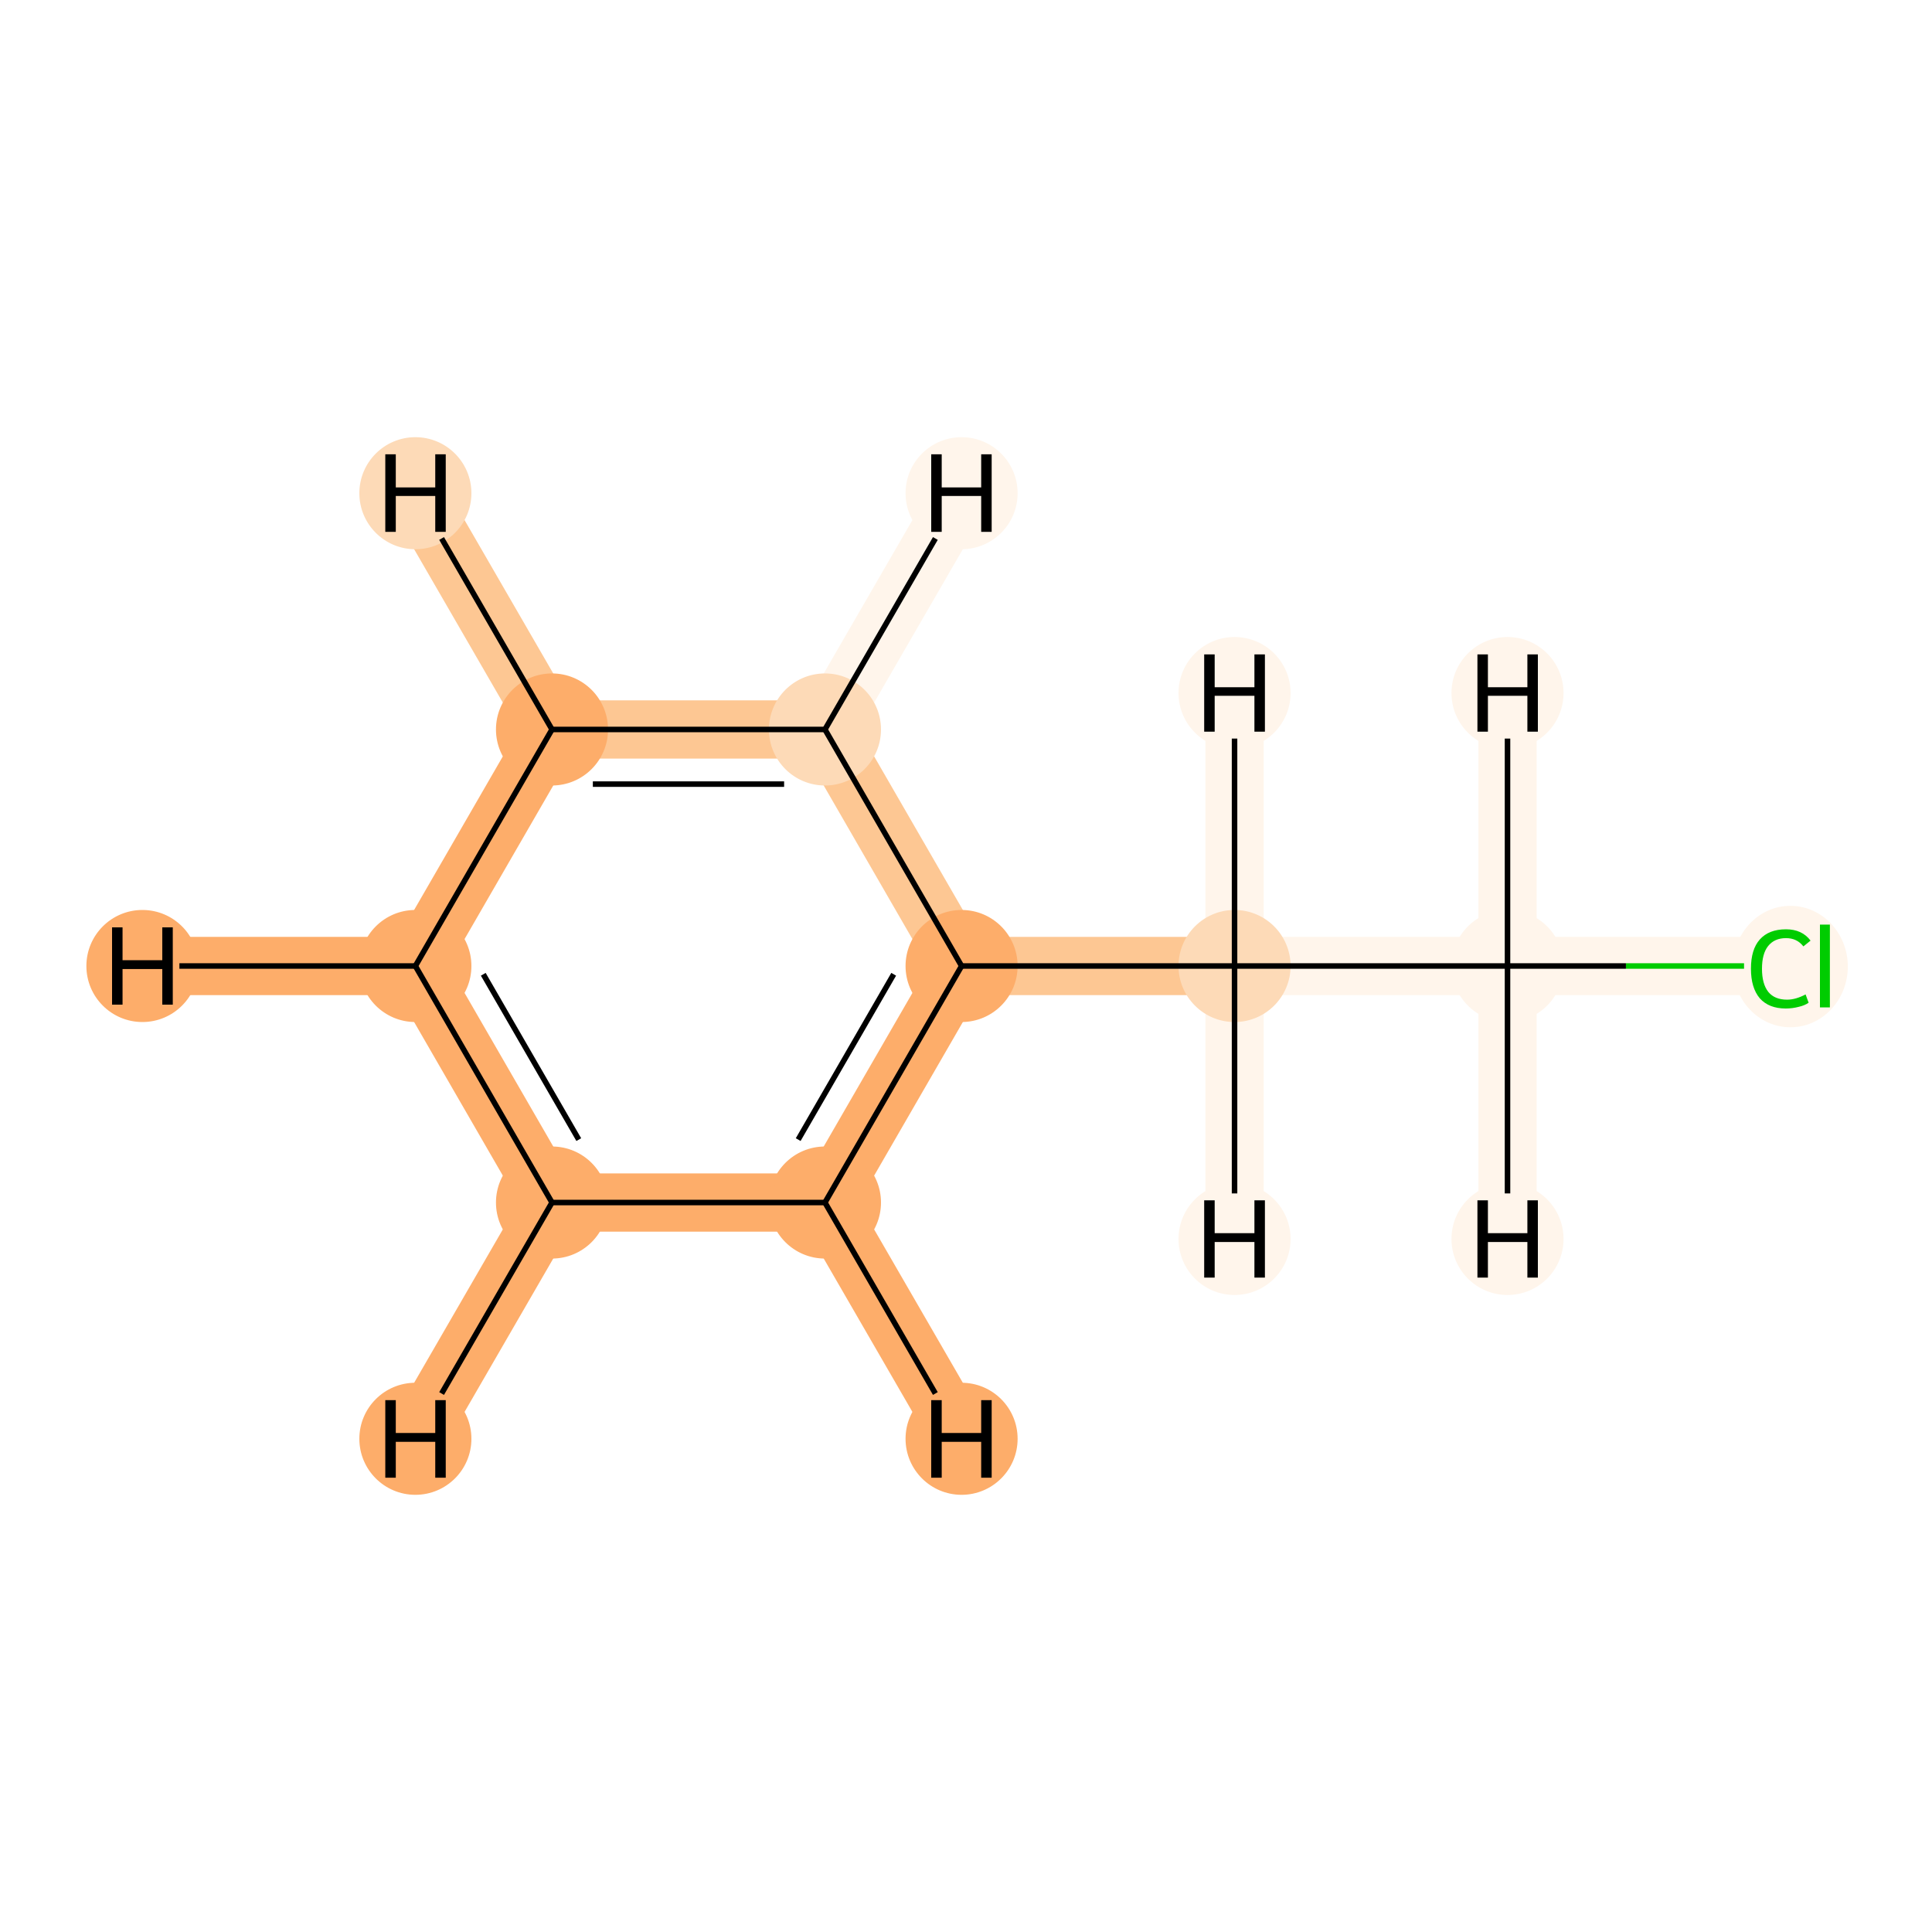 <?xml version='1.0' encoding='iso-8859-1'?>
<svg version='1.1' baseProfile='full'
              xmlns='http://www.w3.org/2000/svg'
                      xmlns:rdkit='http://www.rdkit.org/xml'
                      xmlns:xlink='http://www.w3.org/1999/xlink'
                  xml:space='preserve'
width='700px' height='700px' viewBox='0 0 700 700'>
<!-- END OF HEADER -->
<rect style='opacity:1.0;fill:#FFFFFF;stroke:none' width='700.0' height='700.0' x='0.0' y='0.0'> </rect>
<path d='M 645.2,350.0 L 546.2,350.0' style='fill:none;fill-rule:evenodd;stroke:#FFF5EB;stroke-width:21.1px;stroke-linecap:butt;stroke-linejoin:miter;stroke-opacity:1' />
<path d='M 546.2,350.0 L 447.3,350.0' style='fill:none;fill-rule:evenodd;stroke:#FFF5EB;stroke-width:21.1px;stroke-linecap:butt;stroke-linejoin:miter;stroke-opacity:1' />
<path d='M 546.2,350.0 L 546.2,251.1' style='fill:none;fill-rule:evenodd;stroke:#FFF5EB;stroke-width:21.1px;stroke-linecap:butt;stroke-linejoin:miter;stroke-opacity:1' />
<path d='M 546.2,350.0 L 546.2,448.9' style='fill:none;fill-rule:evenodd;stroke:#FFF5EB;stroke-width:21.1px;stroke-linecap:butt;stroke-linejoin:miter;stroke-opacity:1' />
<path d='M 447.3,350.0 L 348.4,350.0' style='fill:none;fill-rule:evenodd;stroke:#FDC793;stroke-width:21.1px;stroke-linecap:butt;stroke-linejoin:miter;stroke-opacity:1' />
<path d='M 447.3,350.0 L 447.3,448.9' style='fill:none;fill-rule:evenodd;stroke:#FFF5EB;stroke-width:21.1px;stroke-linecap:butt;stroke-linejoin:miter;stroke-opacity:1' />
<path d='M 447.3,350.0 L 447.3,251.1' style='fill:none;fill-rule:evenodd;stroke:#FFF5EB;stroke-width:21.1px;stroke-linecap:butt;stroke-linejoin:miter;stroke-opacity:1' />
<path d='M 348.4,350.0 L 298.9,435.7' style='fill:none;fill-rule:evenodd;stroke:#FDAD6A;stroke-width:21.1px;stroke-linecap:butt;stroke-linejoin:miter;stroke-opacity:1' />
<path d='M 348.4,350.0 L 298.9,264.3' style='fill:none;fill-rule:evenodd;stroke:#FDC793;stroke-width:21.1px;stroke-linecap:butt;stroke-linejoin:miter;stroke-opacity:1' />
<path d='M 298.9,435.7 L 200.0,435.7' style='fill:none;fill-rule:evenodd;stroke:#FDAD6A;stroke-width:21.1px;stroke-linecap:butt;stroke-linejoin:miter;stroke-opacity:1' />
<path d='M 298.9,435.7 L 348.4,521.3' style='fill:none;fill-rule:evenodd;stroke:#FDAD6A;stroke-width:21.1px;stroke-linecap:butt;stroke-linejoin:miter;stroke-opacity:1' />
<path d='M 200.0,435.7 L 150.5,350.0' style='fill:none;fill-rule:evenodd;stroke:#FDAD6A;stroke-width:21.1px;stroke-linecap:butt;stroke-linejoin:miter;stroke-opacity:1' />
<path d='M 200.0,435.7 L 150.5,521.3' style='fill:none;fill-rule:evenodd;stroke:#FDAD6A;stroke-width:21.1px;stroke-linecap:butt;stroke-linejoin:miter;stroke-opacity:1' />
<path d='M 150.5,350.0 L 200.0,264.3' style='fill:none;fill-rule:evenodd;stroke:#FDAD6A;stroke-width:21.1px;stroke-linecap:butt;stroke-linejoin:miter;stroke-opacity:1' />
<path d='M 150.5,350.0 L 51.6,350.0' style='fill:none;fill-rule:evenodd;stroke:#FDAD6A;stroke-width:21.1px;stroke-linecap:butt;stroke-linejoin:miter;stroke-opacity:1' />
<path d='M 200.0,264.3 L 298.9,264.3' style='fill:none;fill-rule:evenodd;stroke:#FDC793;stroke-width:21.1px;stroke-linecap:butt;stroke-linejoin:miter;stroke-opacity:1' />
<path d='M 200.0,264.3 L 150.5,178.7' style='fill:none;fill-rule:evenodd;stroke:#FDC793;stroke-width:21.1px;stroke-linecap:butt;stroke-linejoin:miter;stroke-opacity:1' />
<path d='M 298.9,264.3 L 348.4,178.7' style='fill:none;fill-rule:evenodd;stroke:#FFF5EB;stroke-width:21.1px;stroke-linecap:butt;stroke-linejoin:miter;stroke-opacity:1' />
<ellipse cx='648.7' cy='350.2' rx='20.3' ry='21.5'  style='fill:#FFF5EB;fill-rule:evenodd;stroke:#FFF5EB;stroke-width:1.0px;stroke-linecap:butt;stroke-linejoin:miter;stroke-opacity:1' />
<ellipse cx='546.2' cy='350.0' rx='19.8' ry='19.8'  style='fill:#FFF5EB;fill-rule:evenodd;stroke:#FFF5EB;stroke-width:1.0px;stroke-linecap:butt;stroke-linejoin:miter;stroke-opacity:1' />
<ellipse cx='447.3' cy='350.0' rx='19.8' ry='19.8'  style='fill:#FDDAB7;fill-rule:evenodd;stroke:#FDDAB7;stroke-width:1.0px;stroke-linecap:butt;stroke-linejoin:miter;stroke-opacity:1' />
<ellipse cx='348.4' cy='350.0' rx='19.8' ry='19.8'  style='fill:#FDAD6A;fill-rule:evenodd;stroke:#FDAD6A;stroke-width:1.0px;stroke-linecap:butt;stroke-linejoin:miter;stroke-opacity:1' />
<ellipse cx='298.9' cy='435.7' rx='19.8' ry='19.8'  style='fill:#FDAD6A;fill-rule:evenodd;stroke:#FDAD6A;stroke-width:1.0px;stroke-linecap:butt;stroke-linejoin:miter;stroke-opacity:1' />
<ellipse cx='200.0' cy='435.7' rx='19.8' ry='19.8'  style='fill:#FDAD6A;fill-rule:evenodd;stroke:#FDAD6A;stroke-width:1.0px;stroke-linecap:butt;stroke-linejoin:miter;stroke-opacity:1' />
<ellipse cx='150.5' cy='350.0' rx='19.8' ry='19.8'  style='fill:#FDAD6A;fill-rule:evenodd;stroke:#FDAD6A;stroke-width:1.0px;stroke-linecap:butt;stroke-linejoin:miter;stroke-opacity:1' />
<ellipse cx='200.0' cy='264.3' rx='19.8' ry='19.8'  style='fill:#FDAD6A;fill-rule:evenodd;stroke:#FDAD6A;stroke-width:1.0px;stroke-linecap:butt;stroke-linejoin:miter;stroke-opacity:1' />
<ellipse cx='298.9' cy='264.3' rx='19.8' ry='19.8'  style='fill:#FDDAB7;fill-rule:evenodd;stroke:#FDDAB7;stroke-width:1.0px;stroke-linecap:butt;stroke-linejoin:miter;stroke-opacity:1' />
<ellipse cx='546.2' cy='251.1' rx='19.8' ry='19.8'  style='fill:#FFF5EB;fill-rule:evenodd;stroke:#FFF5EB;stroke-width:1.0px;stroke-linecap:butt;stroke-linejoin:miter;stroke-opacity:1' />
<ellipse cx='546.2' cy='448.9' rx='19.8' ry='19.8'  style='fill:#FFF5EB;fill-rule:evenodd;stroke:#FFF5EB;stroke-width:1.0px;stroke-linecap:butt;stroke-linejoin:miter;stroke-opacity:1' />
<ellipse cx='447.3' cy='448.9' rx='19.8' ry='19.8'  style='fill:#FFF5EB;fill-rule:evenodd;stroke:#FFF5EB;stroke-width:1.0px;stroke-linecap:butt;stroke-linejoin:miter;stroke-opacity:1' />
<ellipse cx='447.3' cy='251.1' rx='19.8' ry='19.8'  style='fill:#FFF5EB;fill-rule:evenodd;stroke:#FFF5EB;stroke-width:1.0px;stroke-linecap:butt;stroke-linejoin:miter;stroke-opacity:1' />
<ellipse cx='348.4' cy='521.3' rx='19.8' ry='19.8'  style='fill:#FDAD6A;fill-rule:evenodd;stroke:#FDAD6A;stroke-width:1.0px;stroke-linecap:butt;stroke-linejoin:miter;stroke-opacity:1' />
<ellipse cx='150.5' cy='521.3' rx='19.8' ry='19.8'  style='fill:#FDAD6A;fill-rule:evenodd;stroke:#FDAD6A;stroke-width:1.0px;stroke-linecap:butt;stroke-linejoin:miter;stroke-opacity:1' />
<ellipse cx='51.6' cy='350.0' rx='19.8' ry='19.8'  style='fill:#FDAD6A;fill-rule:evenodd;stroke:#FDAD6A;stroke-width:1.0px;stroke-linecap:butt;stroke-linejoin:miter;stroke-opacity:1' />
<ellipse cx='150.5' cy='178.7' rx='19.8' ry='19.8'  style='fill:#FDDAB7;fill-rule:evenodd;stroke:#FDDAB7;stroke-width:1.0px;stroke-linecap:butt;stroke-linejoin:miter;stroke-opacity:1' />
<ellipse cx='348.4' cy='178.7' rx='19.8' ry='19.8'  style='fill:#FFF5EB;fill-rule:evenodd;stroke:#FFF5EB;stroke-width:1.0px;stroke-linecap:butt;stroke-linejoin:miter;stroke-opacity:1' />
<path class='bond-0 atom-0 atom-1' d='M 631.9,350.0 L 589.1,350.0' style='fill:none;fill-rule:evenodd;stroke:#00CC00;stroke-width:2.0px;stroke-linecap:butt;stroke-linejoin:miter;stroke-opacity:1' />
<path class='bond-0 atom-0 atom-1' d='M 589.1,350.0 L 546.2,350.0' style='fill:none;fill-rule:evenodd;stroke:#000000;stroke-width:2.0px;stroke-linecap:butt;stroke-linejoin:miter;stroke-opacity:1' />
<path class='bond-1 atom-1 atom-2' d='M 546.2,350.0 L 447.3,350.0' style='fill:none;fill-rule:evenodd;stroke:#000000;stroke-width:2.0px;stroke-linecap:butt;stroke-linejoin:miter;stroke-opacity:1' />
<path class='bond-9 atom-1 atom-9' d='M 546.2,350.0 L 546.2,267.6' style='fill:none;fill-rule:evenodd;stroke:#000000;stroke-width:2.0px;stroke-linecap:butt;stroke-linejoin:miter;stroke-opacity:1' />
<path class='bond-10 atom-1 atom-10' d='M 546.2,350.0 L 546.2,432.4' style='fill:none;fill-rule:evenodd;stroke:#000000;stroke-width:2.0px;stroke-linecap:butt;stroke-linejoin:miter;stroke-opacity:1' />
<path class='bond-2 atom-2 atom-3' d='M 447.3,350.0 L 348.4,350.0' style='fill:none;fill-rule:evenodd;stroke:#000000;stroke-width:2.0px;stroke-linecap:butt;stroke-linejoin:miter;stroke-opacity:1' />
<path class='bond-11 atom-2 atom-11' d='M 447.3,350.0 L 447.3,432.4' style='fill:none;fill-rule:evenodd;stroke:#000000;stroke-width:2.0px;stroke-linecap:butt;stroke-linejoin:miter;stroke-opacity:1' />
<path class='bond-12 atom-2 atom-12' d='M 447.3,350.0 L 447.3,267.6' style='fill:none;fill-rule:evenodd;stroke:#000000;stroke-width:2.0px;stroke-linecap:butt;stroke-linejoin:miter;stroke-opacity:1' />
<path class='bond-3 atom-3 atom-4' d='M 348.4,350.0 L 298.9,435.7' style='fill:none;fill-rule:evenodd;stroke:#000000;stroke-width:2.0px;stroke-linecap:butt;stroke-linejoin:miter;stroke-opacity:1' />
<path class='bond-3 atom-3 atom-4' d='M 323.8,353.0 L 289.2,412.9' style='fill:none;fill-rule:evenodd;stroke:#000000;stroke-width:2.0px;stroke-linecap:butt;stroke-linejoin:miter;stroke-opacity:1' />
<path class='bond-8 atom-8 atom-3' d='M 298.9,264.3 L 348.4,350.0' style='fill:none;fill-rule:evenodd;stroke:#000000;stroke-width:2.0px;stroke-linecap:butt;stroke-linejoin:miter;stroke-opacity:1' />
<path class='bond-4 atom-4 atom-5' d='M 298.9,435.7 L 200.0,435.7' style='fill:none;fill-rule:evenodd;stroke:#000000;stroke-width:2.0px;stroke-linecap:butt;stroke-linejoin:miter;stroke-opacity:1' />
<path class='bond-13 atom-4 atom-13' d='M 298.9,435.7 L 338.9,504.9' style='fill:none;fill-rule:evenodd;stroke:#000000;stroke-width:2.0px;stroke-linecap:butt;stroke-linejoin:miter;stroke-opacity:1' />
<path class='bond-5 atom-5 atom-6' d='M 200.0,435.7 L 150.5,350.0' style='fill:none;fill-rule:evenodd;stroke:#000000;stroke-width:2.0px;stroke-linecap:butt;stroke-linejoin:miter;stroke-opacity:1' />
<path class='bond-5 atom-5 atom-6' d='M 209.7,412.9 L 175.1,353.0' style='fill:none;fill-rule:evenodd;stroke:#000000;stroke-width:2.0px;stroke-linecap:butt;stroke-linejoin:miter;stroke-opacity:1' />
<path class='bond-14 atom-5 atom-14' d='M 200.0,435.7 L 160.0,504.9' style='fill:none;fill-rule:evenodd;stroke:#000000;stroke-width:2.0px;stroke-linecap:butt;stroke-linejoin:miter;stroke-opacity:1' />
<path class='bond-6 atom-6 atom-7' d='M 150.5,350.0 L 200.0,264.3' style='fill:none;fill-rule:evenodd;stroke:#000000;stroke-width:2.0px;stroke-linecap:butt;stroke-linejoin:miter;stroke-opacity:1' />
<path class='bond-15 atom-6 atom-15' d='M 150.5,350.0 L 65.0,350.0' style='fill:none;fill-rule:evenodd;stroke:#000000;stroke-width:2.0px;stroke-linecap:butt;stroke-linejoin:miter;stroke-opacity:1' />
<path class='bond-7 atom-7 atom-8' d='M 200.0,264.3 L 298.9,264.3' style='fill:none;fill-rule:evenodd;stroke:#000000;stroke-width:2.0px;stroke-linecap:butt;stroke-linejoin:miter;stroke-opacity:1' />
<path class='bond-7 atom-7 atom-8' d='M 214.8,284.1 L 284.1,284.1' style='fill:none;fill-rule:evenodd;stroke:#000000;stroke-width:2.0px;stroke-linecap:butt;stroke-linejoin:miter;stroke-opacity:1' />
<path class='bond-16 atom-7 atom-16' d='M 200.0,264.3 L 160.0,195.1' style='fill:none;fill-rule:evenodd;stroke:#000000;stroke-width:2.0px;stroke-linecap:butt;stroke-linejoin:miter;stroke-opacity:1' />
<path class='bond-17 atom-8 atom-17' d='M 298.9,264.3 L 338.9,195.1' style='fill:none;fill-rule:evenodd;stroke:#000000;stroke-width:2.0px;stroke-linecap:butt;stroke-linejoin:miter;stroke-opacity:1' />
<path  class='atom-0' d='M 634.4 351.0
Q 634.4 344.0, 637.6 340.4
Q 640.9 336.7, 647.1 336.7
Q 652.9 336.7, 656.0 340.8
L 653.4 342.9
Q 651.1 339.9, 647.1 339.9
Q 642.9 339.9, 640.6 342.8
Q 638.4 345.6, 638.4 351.0
Q 638.4 356.5, 640.7 359.4
Q 643.0 362.2, 647.5 362.2
Q 650.6 362.2, 654.2 360.3
L 655.3 363.3
Q 653.9 364.3, 651.7 364.8
Q 649.4 365.4, 647.0 365.4
Q 640.9 365.4, 637.6 361.7
Q 634.4 357.9, 634.4 351.0
' fill='#00CC00'/>
<path  class='atom-0' d='M 659.4 335.0
L 663.0 335.0
L 663.0 365.0
L 659.4 365.0
L 659.4 335.0
' fill='#00CC00'/>
<path  class='atom-9' d='M 535.3 237.1
L 539.1 237.1
L 539.1 249.0
L 553.4 249.0
L 553.4 237.1
L 557.2 237.1
L 557.2 265.1
L 553.4 265.1
L 553.4 252.1
L 539.1 252.1
L 539.1 265.1
L 535.3 265.1
L 535.3 237.1
' fill='#000000'/>
<path  class='atom-10' d='M 535.3 434.9
L 539.1 434.9
L 539.1 446.8
L 553.4 446.8
L 553.4 434.9
L 557.2 434.9
L 557.2 462.9
L 553.4 462.9
L 553.4 450.0
L 539.1 450.0
L 539.1 462.9
L 535.3 462.9
L 535.3 434.9
' fill='#000000'/>
<path  class='atom-11' d='M 436.3 434.9
L 440.1 434.9
L 440.1 446.8
L 454.5 446.8
L 454.5 434.9
L 458.3 434.9
L 458.3 462.9
L 454.5 462.9
L 454.5 450.0
L 440.1 450.0
L 440.1 462.9
L 436.3 462.9
L 436.3 434.9
' fill='#000000'/>
<path  class='atom-12' d='M 436.3 237.1
L 440.1 237.1
L 440.1 249.0
L 454.5 249.0
L 454.5 237.1
L 458.3 237.1
L 458.3 265.1
L 454.5 265.1
L 454.5 252.1
L 440.1 252.1
L 440.1 265.1
L 436.3 265.1
L 436.3 237.1
' fill='#000000'/>
<path  class='atom-13' d='M 337.4 507.3
L 341.2 507.3
L 341.2 519.2
L 355.5 519.2
L 355.5 507.3
L 359.3 507.3
L 359.3 535.4
L 355.5 535.4
L 355.5 522.4
L 341.2 522.4
L 341.2 535.4
L 337.4 535.4
L 337.4 507.3
' fill='#000000'/>
<path  class='atom-14' d='M 139.6 507.3
L 143.4 507.3
L 143.4 519.2
L 157.7 519.2
L 157.7 507.3
L 161.5 507.3
L 161.5 535.4
L 157.7 535.4
L 157.7 522.4
L 143.4 522.4
L 143.4 535.4
L 139.6 535.4
L 139.6 507.3
' fill='#000000'/>
<path  class='atom-15' d='M 40.6 336.0
L 44.4 336.0
L 44.4 347.9
L 58.8 347.9
L 58.8 336.0
L 62.6 336.0
L 62.6 364.0
L 58.8 364.0
L 58.8 351.1
L 44.4 351.1
L 44.4 364.0
L 40.6 364.0
L 40.6 336.0
' fill='#000000'/>
<path  class='atom-16' d='M 139.6 164.6
L 143.4 164.6
L 143.4 176.6
L 157.7 176.6
L 157.7 164.6
L 161.5 164.6
L 161.5 192.7
L 157.7 192.7
L 157.7 179.7
L 143.4 179.7
L 143.4 192.7
L 139.6 192.7
L 139.6 164.6
' fill='#000000'/>
<path  class='atom-17' d='M 337.4 164.6
L 341.2 164.6
L 341.2 176.6
L 355.5 176.6
L 355.5 164.6
L 359.3 164.6
L 359.3 192.7
L 355.5 192.7
L 355.5 179.7
L 341.2 179.7
L 341.2 192.7
L 337.4 192.7
L 337.4 164.6
' fill='#000000'/>
</svg>
